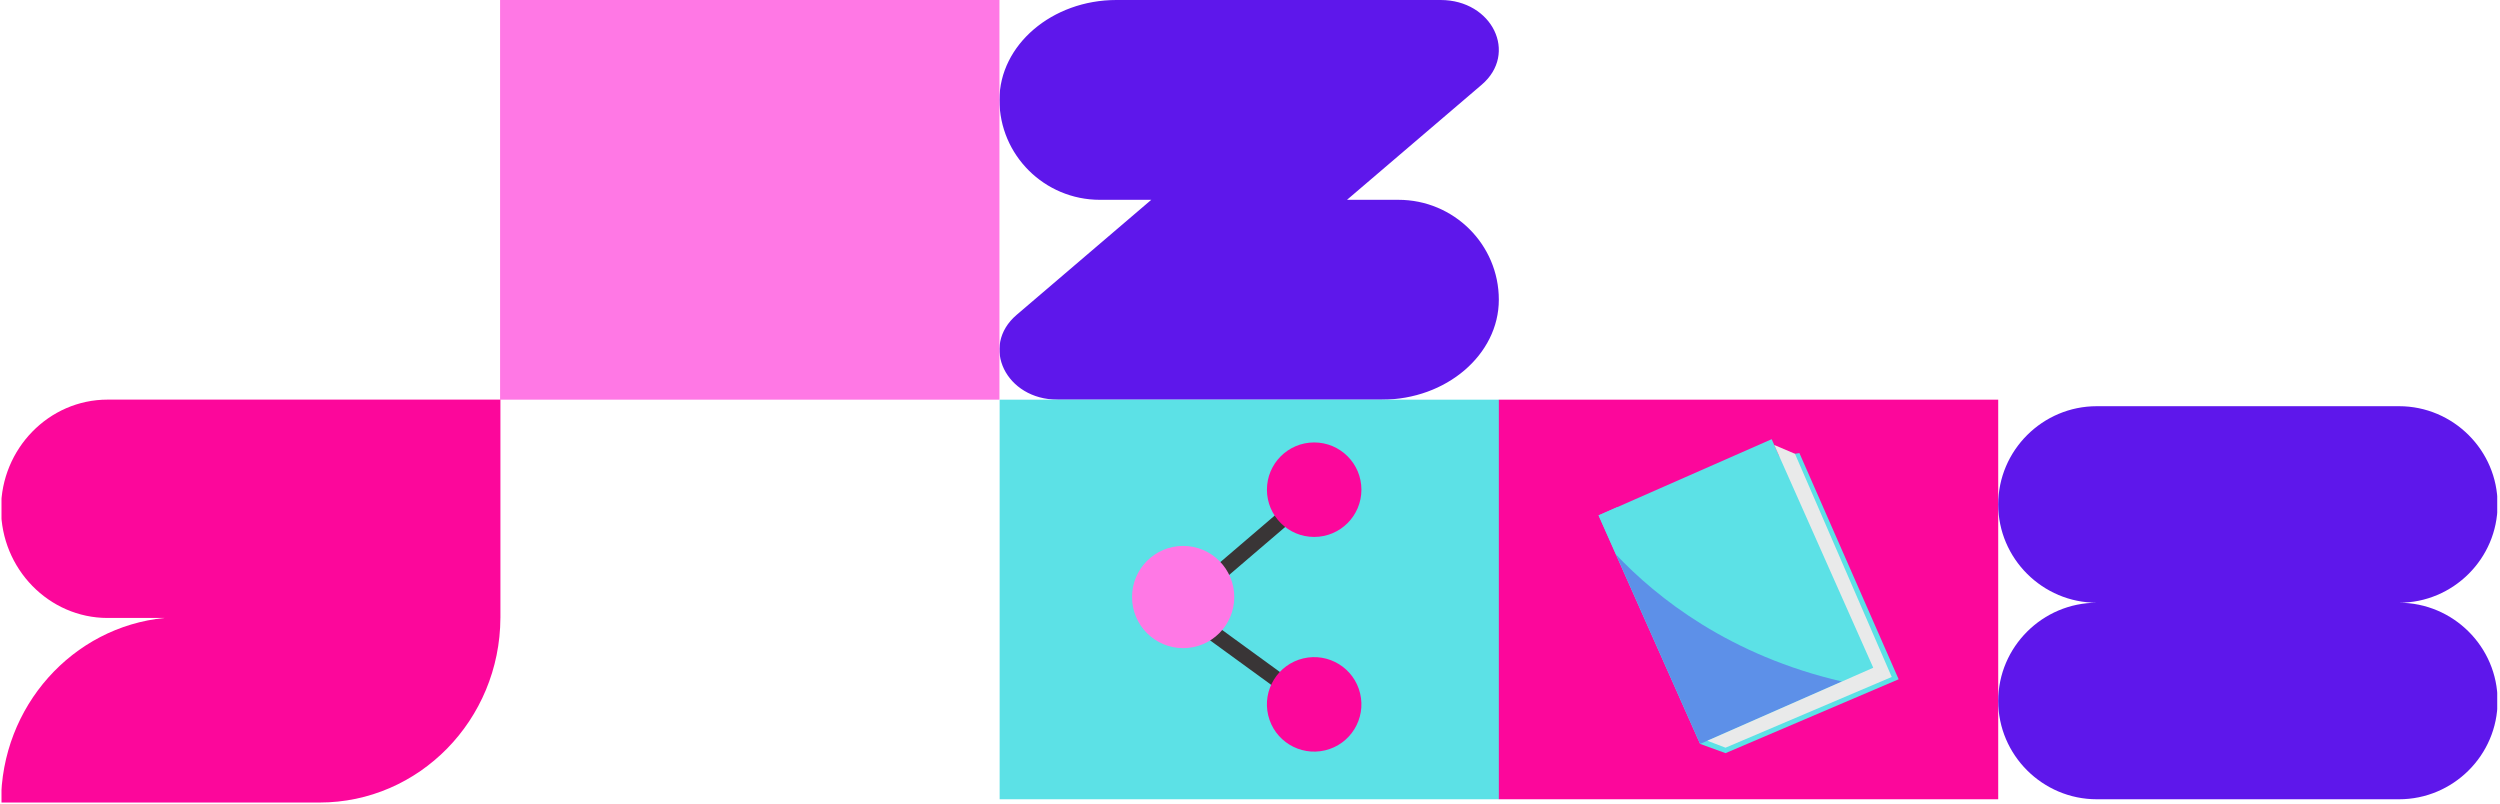<svg xmlns="http://www.w3.org/2000/svg" xmlns:xlink="http://www.w3.org/1999/xlink" width="2045" zoomAndPan="magnify" viewBox="0 0 1533.75 493.5" height="658" preserveAspectRatio="xMidYMid meet" version="1.0"><defs><filter x="0%" y="0%" width="100%" height="100%" id="69b19f9335"><feColorMatrix values="0 0 0 0 1 0 0 0 0 1 0 0 0 0 1 0 0 0 1 0" color-interpolation-filters="sRGB"/></filter><clipPath id="679002872a"><path d="M 613 0 L 919.633 0 L 919.633 245.176 L 613 245.176 Z M 613 0 " clip-rule="nonzero"/></clipPath><clipPath id="6cfd574d68"><path d="M 857.926 122.586 L 826.387 122.586 L 909.023 51.984 C 931.477 32.801 915.574 0 883.824 0 L 684.902 0 C 645.445 0 613.164 27.582 613.164 61.293 C 613.164 95.145 640.746 122.586 674.773 122.586 L 706.309 122.586 L 623.676 193.191 C 601.223 212.375 617.125 245.176 648.875 245.176 L 847.797 245.176 C 887.25 245.176 919.531 217.594 919.531 183.883 C 919.531 150.031 891.949 122.586 857.926 122.586 Z M 857.926 122.586 " clip-rule="nonzero"/></clipPath><clipPath id="589b19699f"><path d="M 613.277 245.176 L 919.645 245.176 L 919.645 490.352 L 613.277 490.352 Z M 613.277 245.176 " clip-rule="nonzero"/></clipPath><clipPath id="bc43f2d7fe"><path d="M 919.535 245.176 L 1225.902 245.176 L 1225.902 490.352 L 919.535 490.352 Z M 919.535 245.176 " clip-rule="nonzero"/></clipPath><clipPath id="fa7622913b"><path d="M 306.797 0 L 613.164 0 L 613.164 245.176 L 306.797 245.176 Z M 306.797 0 " clip-rule="nonzero"/></clipPath><clipPath id="e5ebadbe0d"><path d="M 1225.902 249.203 L 1532.848 249.203 L 1532.848 490.352 L 1225.902 490.352 Z M 1225.902 249.203 " clip-rule="nonzero"/></clipPath><clipPath id="bd39f19284"><path d="M 1532.27 309.488 C 1532.27 276.332 1505.062 249.203 1471.809 249.203 L 1286.363 249.203 C 1253.109 249.203 1225.902 276.332 1225.902 309.488 C 1225.902 342.648 1253.109 369.777 1286.363 369.777 C 1253.109 369.777 1225.902 396.906 1225.902 430.062 C 1225.902 463.223 1253.109 490.352 1286.363 490.352 L 1471.809 490.352 C 1505.062 490.352 1532.27 463.223 1532.27 430.062 C 1532.27 396.906 1505.062 369.777 1471.809 369.777 C 1505.062 369.777 1532.27 342.648 1532.27 309.488 Z M 1532.27 309.488 " clip-rule="nonzero"/></clipPath><clipPath id="4ca9b6f7f6"><path d="M 0.652 245.164 L 307.008 245.164 L 307.008 492.355 L 0.652 492.355 Z M 0.652 245.164 " clip-rule="nonzero"/></clipPath><clipPath id="54433defc6"><path d="M 0.641 492.355 C 0.641 492.355 196.035 492.355 196.035 492.355 C 257.148 492.355 306.711 441.707 306.996 379.121 L 307.008 379.121 L 307.008 245.164 L 65.992 245.164 C 30.047 245.164 0.641 275.273 0.641 312.121 C 0.641 348.973 30.047 379.121 65.992 379.121 L 100.879 379.121 C 44.629 384.66 0.641 433.234 0.641 492.355 Z M 0.641 492.355 " clip-rule="nonzero"/></clipPath><clipPath id="91ff9e54ed"><path d="M 1043 277 L 1164.98 277 L 1164.98 461.996 L 1043 461.996 Z M 1043 277 " clip-rule="nonzero"/></clipPath><clipPath id="70513fa218"><path d="M 980.668 269.441 L 1150 269.441 L 1150 457 L 980.668 457 Z M 980.668 269.441 " clip-rule="nonzero"/></clipPath><clipPath id="0ceadf631e"><path d="M 980.668 311 L 1056 311 L 1056 457 L 980.668 457 Z M 980.668 311 " clip-rule="nonzero"/></clipPath><mask id="7a319a8b7a"><g filter="url(#69b19f9335)"><rect x="-153.375" width="1840.5" fill="#000000" y="-49.35" height="592.2" fill-opacity="0.4"/></g></mask><clipPath id="10dc96cba4"><path d="M 0.086 1 L 139.625 1 L 139.625 117.738 L 0.086 117.738 Z M 0.086 1 " clip-rule="nonzero"/></clipPath><clipPath id="0dcd74f0bc"><rect x="0" width="140" y="0" height="118"/></clipPath><clipPath id="26aefaeaf8"><path d="M 777 271.414 L 836 271.414 L 836 330 L 777 330 Z M 777 271.414 " clip-rule="nonzero"/></clipPath><clipPath id="de4b0d5585"><path d="M 694.527 334 L 758 334 L 758 398 L 694.527 398 Z M 694.527 334 " clip-rule="nonzero"/></clipPath></defs><g clip-path="url(#679002872a)"><g clip-path="url(#6cfd574d68)"><path fill="#5e17eb" d="M 613.164 0 L 919.633 0 L 919.633 245.176 L 613.164 245.176 Z M 613.164 0 " fill-opacity="1" fill-rule="nonzero"/></g></g><g clip-path="url(#589b19699f)"><path fill="#5ce1e6" d="M 613.277 245.176 L 919.746 245.176 L 919.746 490.352 L 613.277 490.352 Z M 613.277 245.176 " fill-opacity="1" fill-rule="nonzero"/></g><g clip-path="url(#bc43f2d7fe)"><path fill="#fc079b" d="M 919.535 245.176 L 1226 245.176 L 1226 490.352 L 919.535 490.352 Z M 919.535 245.176 " fill-opacity="1" fill-rule="nonzero"/></g><g clip-path="url(#fa7622913b)"><path fill="#ff78e5" d="M 306.797 0 L 613.266 0 L 613.266 245.176 L 306.797 245.176 Z M 306.797 0 " fill-opacity="1" fill-rule="nonzero"/></g><g clip-path="url(#e5ebadbe0d)"><g clip-path="url(#bd39f19284)"><path fill="#5e17eb" d="M 1225.902 249.203 L 1532.047 249.203 L 1532.047 490.352 L 1225.902 490.352 Z M 1225.902 249.203 " fill-opacity="1" fill-rule="nonzero"/></g></g><g clip-path="url(#4ca9b6f7f6)"><g clip-path="url(#54433defc6)"><path fill="#fc079b" d="M 307.008 492.355 L 0.922 492.355 L 0.922 245.164 L 307.008 245.164 Z M 307.008 492.355 " fill-opacity="1" fill-rule="nonzero"/></g></g><g clip-path="url(#91ff9e54ed)"><path fill="#5ce1e6" d="M 1078.438 282.191 C 1086.93 280.773 1095.434 279.359 1103.926 277.941 C 1124.23 324.207 1144.523 370.469 1164.824 416.734 C 1129.418 431.844 1094.016 446.949 1058.609 462.055 C 1053.414 460.164 1048.223 458.273 1043.027 456.391 C 1054.828 398.316 1066.629 340.25 1078.438 282.191 Z M 1078.438 282.191 " fill-opacity="1" fill-rule="nonzero"/></g><g clip-path="url(#70513fa218)"><path fill="#5ce1e6" d="M 980.715 316.176 L 1086.93 269.441 L 1149.246 409.652 L 1043.027 456.387 Z M 980.715 316.176 " fill-opacity="1" fill-rule="nonzero"/></g><g clip-path="url(#0ceadf631e)"><path fill="#5ce1e6" d="M 980.715 316.176 L 992.145 311.148 L 1055.211 450.871 L 1043.027 456.387 Z M 980.715 316.176 " fill-opacity="1" fill-rule="nonzero"/></g><g mask="url(#7a319a8b7a)"><g transform="matrix(1, 0, 0, 1, 991, 339)"><g clip-path="url(#0dcd74f0bc)"><g clip-path="url(#10dc96cba4)"><path fill="#5e17eb" d="M 0.371 1.152 L 52.027 117.387 L 139.035 79.102 C 70.176 63.148 25.594 27.859 0.371 1.152 Z M 0.371 1.152 " fill-opacity="1" fill-rule="nonzero"/></g></g></g></g><path fill="#e9eaea" d="M 1047.445 454.445 L 1058.609 458.707 L 1160.578 415.312 L 1101.207 278.395 L 1088.496 272.973 C 1108.746 318.535 1128.996 364.09 1149.238 409.652 C 1115.312 424.578 1081.379 439.512 1047.445 454.445 Z M 1047.445 454.445 " fill-opacity="1" fill-rule="nonzero"/><path fill="#393536" d="M 731.152 372.344 C 729.594 373.68 726.945 373.141 725.238 371.148 C 723.531 369.156 723.414 366.457 724.973 365.125 L 809.145 293.09 C 810.703 291.758 813.352 292.289 815.059 294.289 C 816.766 296.281 816.883 298.977 815.324 300.312 L 731.152 372.344 " fill-opacity="1" fill-rule="nonzero"/><g clip-path="url(#26aefaeaf8)"><path fill="#fc079b" d="M 835.23 300.426 C 835.23 316.434 822.254 329.41 806.246 329.41 C 790.238 329.41 777.262 316.434 777.262 300.426 C 777.262 284.418 790.238 271.441 806.246 271.441 C 822.254 271.441 835.23 284.418 835.23 300.426 " fill-opacity="1" fill-rule="nonzero"/></g><path fill="#393536" d="M 718.871 375.754 C 717.215 374.543 717.117 371.848 718.664 369.727 C 720.207 367.602 722.805 366.863 724.461 368.07 L 814.043 433.25 C 815.707 434.461 815.797 437.16 814.254 439.281 C 812.711 441.402 810.109 442.145 808.453 440.934 L 718.871 375.754 " fill-opacity="1" fill-rule="nonzero"/><path fill="#fc079b" d="M 812.957 460.328 C 797.387 464.035 781.754 454.422 778.043 438.852 C 774.336 423.281 783.949 407.648 799.52 403.938 C 815.09 400.227 830.723 409.844 834.434 425.414 C 838.145 440.984 828.531 456.617 812.957 460.328 " fill-opacity="1" fill-rule="nonzero"/><g clip-path="url(#de4b0d5585)"><path fill="#ff78e5" d="M 757.227 366.281 C 757.227 383.602 743.184 397.641 725.863 397.641 C 708.547 397.641 694.504 383.602 694.504 366.281 C 694.504 348.961 708.547 334.922 725.863 334.922 C 743.184 334.922 757.227 348.961 757.227 366.281 " fill-opacity="1" fill-rule="nonzero"/></g></svg>